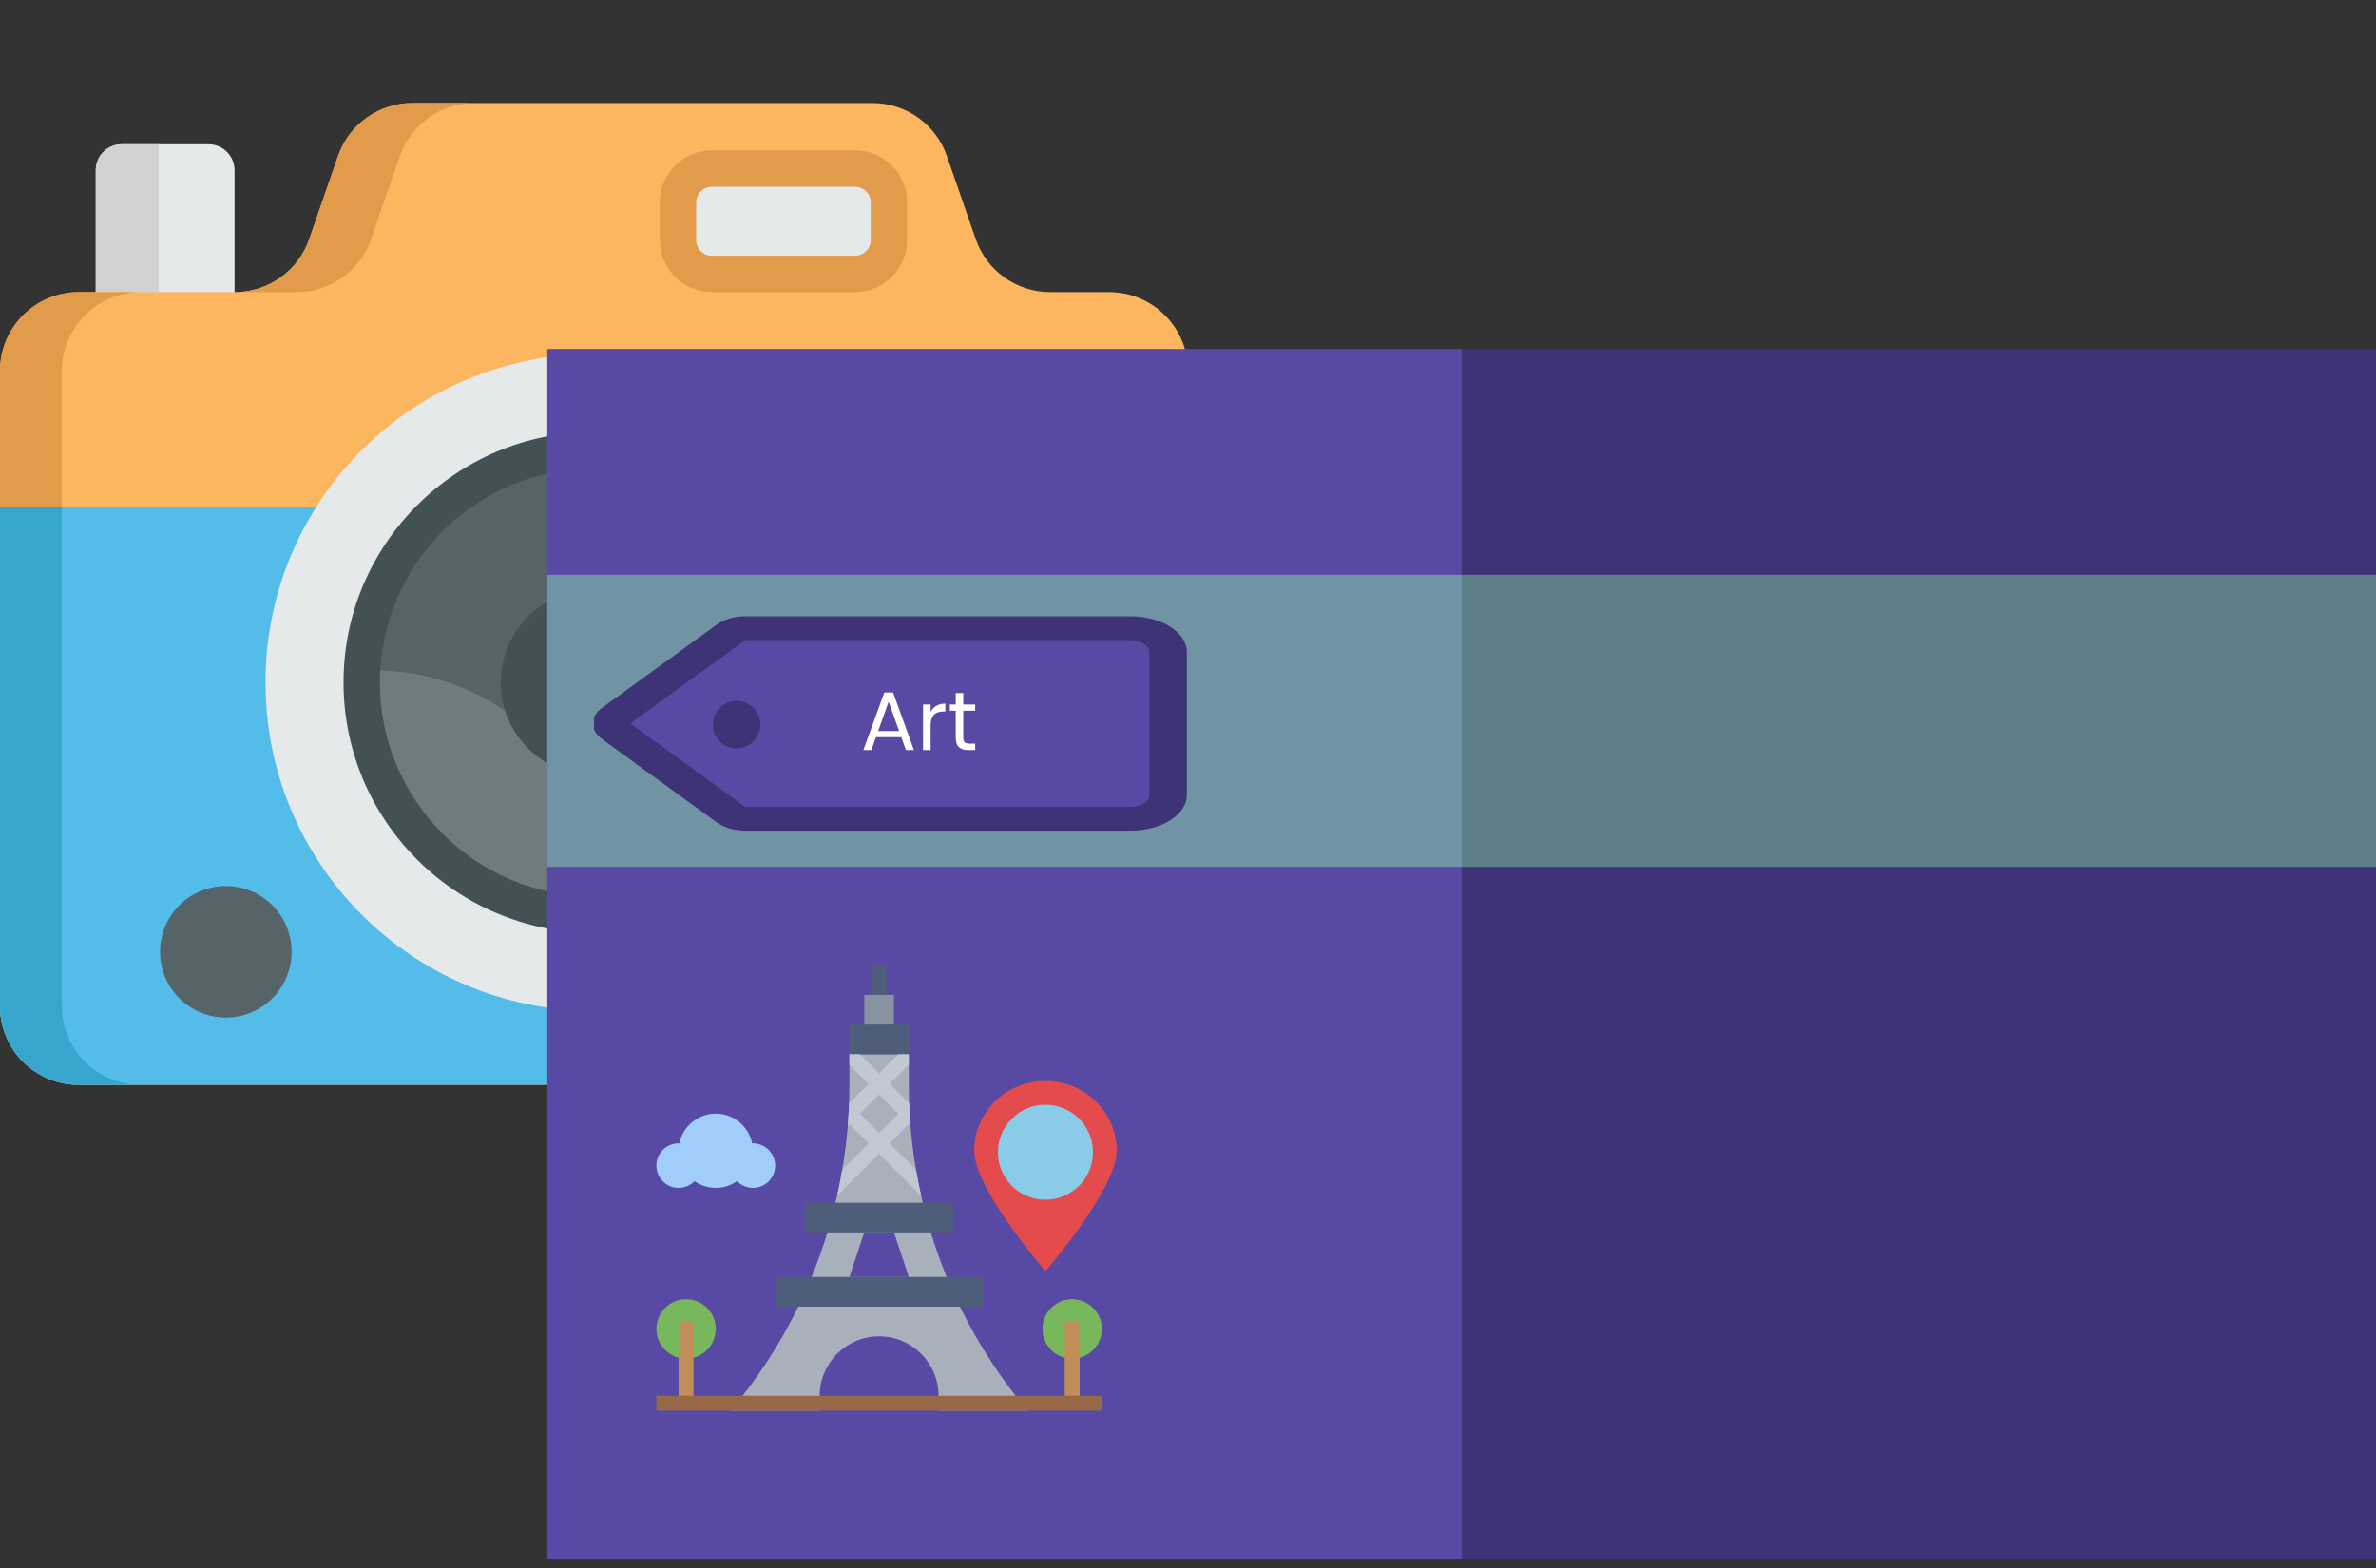 <svg width="200" height="132" viewBox="0 0 200 132" fill="none" xmlns="http://www.w3.org/2000/svg">
<rect x="0" y="0" width="200" height="132" fill="#333333" stroke="none"/>
<g id="poi">
<g id="camera 1">
<path id="Vector" d="M19.745 28.625V14.336C19.745 13.126 18.764 12.145 17.554 12.145H10.252C9.042 12.145 8.061 13.126 8.061 14.336V28.625" fill="#E5E9EA"/>
<path id="Vector_2" d="M13.367 28.625V12.145H10.252C9.042 12.145 8.061 13.126 8.061 14.336V28.625" fill="#D1D1D1"/>
<path id="Vector_3" d="M100 31.229V84.688C100 88.353 97.028 91.324 93.363 91.324H6.637C2.971 91.324 0 88.353 0 84.688V31.229C0 27.563 2.971 24.592 6.637 24.592H19.76C22.586 24.592 25.105 22.802 26.031 20.131L28.454 13.139C29.38 10.467 31.896 8.676 34.725 8.676H73.439C76.265 8.676 78.782 10.467 79.708 13.139L82.133 20.131C83.059 22.802 85.575 24.592 88.402 24.592H93.363C97.028 24.592 100 27.563 100 31.229Z" fill="#FCB65F"/>
<g id="Group">
<path id="Vector_4" d="M11.841 91.324H6.637C2.971 91.324 0 88.353 0 84.688V31.229C0 27.563 2.971 24.592 6.637 24.592H11.428V24.604C7.955 24.818 5.204 27.702 5.204 31.229V84.688C5.204 88.353 8.176 91.324 11.841 91.324Z" fill="#E29A4B"/>
<path id="Vector_5" d="M39.929 8.676C37.1 8.676 34.584 10.467 33.658 13.139L31.235 20.131C30.308 22.802 27.79 24.592 24.964 24.592H20.511V24.549C23.025 24.263 25.188 22.563 26.031 20.131L28.453 13.139C29.38 10.467 31.896 8.676 34.725 8.676C34.725 8.676 39.929 8.676 39.929 8.676Z" fill="#E29A4B"/>
</g>
<path id="Vector_6" d="M100 42.653V84.688C100 88.353 97.028 91.325 93.363 91.325H6.637C2.971 91.325 0 88.353 0 84.688V42.653H100Z" fill="#53BCE9"/>
<path id="Vector_7" d="M11.841 91.324H6.637C2.971 91.324 0 88.353 0 84.688V42.653H5.204V84.688C5.204 88.353 8.176 91.324 11.841 91.324Z" fill="#36A6CE"/>
<path id="Vector_8" d="M50 85.1C65.271 85.1 77.651 72.72 77.651 57.449C77.651 42.178 65.271 29.798 50 29.798C34.729 29.798 22.349 42.178 22.349 57.449C22.349 72.72 34.729 85.1 50 85.1Z" fill="#E5E9EA"/>
<path id="Vector_9" d="M69.551 57.449C69.551 63.206 67.063 68.382 63.102 71.961C59.635 75.094 55.043 77.002 50 77.002C44.959 77.002 40.365 75.094 36.898 71.961C32.937 68.383 30.447 63.206 30.447 57.449C30.447 51.691 32.937 46.514 36.898 42.938C40.365 39.804 44.959 37.898 50 37.898C55.043 37.898 59.635 39.806 63.102 42.938C67.063 46.516 69.551 51.692 69.551 57.449Z" fill="#566368"/>
<g id="Group_2">
<path id="Vector_10" d="M63.824 43.624C67.895 47.695 69.795 53.114 69.525 58.446C64.193 58.715 58.774 56.815 54.703 52.744C50.633 48.673 48.732 43.255 49.003 37.924C54.334 37.653 59.753 39.553 63.824 43.624Z" fill="#6F7B7F"/>
<path id="Vector_11" d="M45.295 62.153C49.365 66.224 51.266 71.643 50.996 76.975C45.665 77.246 40.244 75.346 36.173 71.275C32.102 67.204 30.201 61.782 30.474 56.453C35.805 56.181 41.224 58.082 45.295 62.153Z" fill="#6F7B7F"/>
</g>
<g id="Group_3">
<path id="Vector_12" d="M49.999 78.531C38.375 78.531 28.917 69.074 28.917 57.449C28.917 45.824 38.375 36.367 49.999 36.367C61.624 36.367 71.082 45.824 71.082 57.449C71.082 69.074 61.624 78.531 49.999 78.531ZM49.999 39.428C40.062 39.428 31.978 47.512 31.978 57.449C31.978 67.386 40.062 75.47 49.999 75.47C59.936 75.47 68.021 67.386 68.021 57.449C68.021 47.512 59.936 39.428 49.999 39.428Z" fill="#435054"/>
<path id="Vector_13" d="M49.999 49.601C45.672 49.601 42.151 53.121 42.151 57.449C42.151 61.777 45.672 65.298 49.999 65.298C54.327 65.298 57.848 61.777 57.848 57.449C57.848 53.122 54.327 49.601 49.999 49.601Z" fill="#435054"/>
</g>
<path id="Vector_14" d="M59.933 23.062H71.961C73.542 23.062 74.824 21.78 74.824 20.199V17.048C74.824 15.467 73.543 14.185 71.961 14.185H59.933C58.352 14.185 57.07 15.467 57.07 17.048V20.199C57.07 21.78 58.352 23.062 59.933 23.062Z" fill="#E5E9EA"/>
<path id="Vector_15" d="M71.961 24.593H59.933C57.51 24.593 55.539 22.622 55.539 20.199V17.048C55.539 14.625 57.51 12.654 59.933 12.654H71.961C74.384 12.654 76.355 14.625 76.355 17.048V20.199C76.355 22.622 74.384 24.593 71.961 24.593ZM59.933 15.715C59.198 15.715 58.6 16.313 58.6 17.048V20.199C58.6 20.934 59.198 21.531 59.933 21.531H71.961C72.696 21.531 73.293 20.933 73.293 20.199V17.048C73.293 16.313 72.696 15.716 71.961 15.716C71.961 15.715 59.933 15.715 59.933 15.715Z" fill="#E29A4B"/>
<path id="Vector_16" d="M19.01 85.659C22.067 85.659 24.545 83.181 24.545 80.125C24.545 77.068 22.067 74.59 19.01 74.59C15.953 74.59 13.475 77.068 13.475 80.125C13.475 83.181 15.953 85.659 19.01 85.659Z" fill="#566368"/>
</g>
<g id="Group_4">
<path id="Vector_17" d="M46.069 29.378V131.281H123.034L135.097 85.425L123.034 29.378H46.069Z" fill="#584AA4"/>
<path id="Vector_18" d="M123.034 29.378H200V131.281H123.034V29.378Z" fill="#3E3377"/>
</g>
<g id="Group_5">
<path id="Vector_19" d="M46.069 48.391V72.978H123.034L133.467 59.396L123.034 48.391H46.069Z" fill="#7194A4"/>
</g>
<path id="Vector_20" d="M123.034 48.391H200V72.978H123.034V48.391Z" fill="#5E808A"/>
<g id="eiffel-tower 1">
<path id="Vector_21" d="M73.375 81.25H74.625V84.375H73.375V81.25Z" fill="#4D5D7A"/>
<path id="Vector_22" d="M80.875 110.14L79.685 107.5C79.181 106.272 78.734 105.02 78.347 103.75L77.668 101.25C76.897 98.029 76.5 94.707 76.5 91.351V88.75H71.5V91.351C71.5 94.708 71.103 98.029 70.332 101.25L69.653 103.75C69.266 105.02 68.819 106.272 68.315 107.5L67.194 110C65.673 113.118 63.766 116.059 61.5 118.75H69V117.5C69 114.739 71.239 112.5 74 112.5C76.761 112.5 79 114.739 79 117.5V118.75H86.5C84.268 116.099 82.384 113.206 80.875 110.14V110.14ZM71.5 107.5L72.75 103.75H75.25L76.5 107.5H71.5Z" fill="#A8B0BC"/>
<path id="Vector_23" d="M71.5 86.25H76.5V88.75H71.5V86.25Z" fill="#4D5D7A"/>
<path id="Vector_24" d="M72.75 83.75H75.25V86.25H72.75V83.75Z" fill="#8892A0"/>
<path id="Vector_25" d="M65.25 107.5H82.75V110H65.25V107.5Z" fill="#4D5D7A"/>
<path id="Vector_26" d="M67.75 101.25H80.25V103.75H67.75V101.25Z" fill="#4D5D7A"/>
<path id="Vector_27" d="M57.75 114.375C59.131 114.375 60.25 113.256 60.25 111.875C60.25 110.494 59.131 109.375 57.75 109.375C56.369 109.375 55.25 110.494 55.25 111.875C55.25 113.256 56.369 114.375 57.75 114.375Z" fill="#78B75B"/>
<path id="Vector_28" d="M90.25 114.375C91.631 114.375 92.75 113.256 92.75 111.875C92.75 110.494 91.631 109.375 90.25 109.375C88.869 109.375 87.75 110.494 87.75 111.875C87.75 113.256 88.869 114.375 90.25 114.375Z" fill="#78B75B"/>
<path id="Vector_29" d="M63.375 96.25C63.354 96.25 63.334 96.256 63.312 96.256C63.026 94.827 61.764 93.75 60.25 93.75C58.736 93.75 57.474 94.827 57.188 96.256C57.166 96.256 57.146 96.25 57.125 96.25C56.089 96.25 55.25 97.089 55.25 98.125C55.25 99.161 56.089 100 57.125 100C57.651 100 58.124 99.782 58.464 99.434C58.971 99.789 59.585 100 60.25 100C60.915 100 61.529 99.789 62.036 99.434C62.376 99.782 62.849 100 63.375 100C64.411 100 65.25 99.161 65.25 98.125C65.25 97.089 64.411 96.25 63.375 96.25V96.25Z" fill="#A1CDFB"/>
<path id="Vector_30" d="M90.875 96.25C90.854 96.25 90.834 96.256 90.812 96.256C90.526 94.827 89.264 93.75 87.75 93.75C86.236 93.75 84.974 94.827 84.688 96.256C84.666 96.256 84.646 96.25 84.625 96.25C83.589 96.25 82.75 97.089 82.75 98.125C82.75 99.161 83.589 100 84.625 100C85.151 100 85.624 99.782 85.964 99.434C86.471 99.789 87.085 100 87.75 100C88.415 100 89.029 99.789 89.536 99.434C89.876 99.782 90.349 100 90.875 100C91.911 100 92.75 99.161 92.75 98.125C92.75 97.089 91.911 96.25 90.875 96.25V96.25Z" fill="#A1CDFB"/>
<path id="Vector_31" d="M57.125 111.25H58.375V118.125H57.125V111.25Z" fill="#C18E59"/>
<path id="Vector_32" d="M89.625 111.25H90.875V118.125H89.625V111.25Z" fill="#C18E59"/>
<path id="Vector_33" d="M77.104 98.47L74.884 96.25L76.5 94.634L76.641 94.775C76.59 94.131 76.551 93.485 76.528 92.838L76.5 92.866L74.884 91.25L76.5 89.634V88.75H75.616L74 90.366L72.384 88.75H71.5V89.634L73.116 91.25L71.5 92.866L71.471 92.838C71.449 93.486 71.411 94.132 71.358 94.776L71.5 94.634L73.116 96.25L70.896 98.47C70.771 99.209 70.625 99.943 70.461 100.673L74 97.134L77.539 100.673C77.375 99.943 77.23 99.209 77.104 98.47V98.47ZM72.384 93.75L74 92.134L75.616 93.75L74 95.366L72.384 93.75Z" fill="#C1C8D1"/>
<path id="Vector_34" d="M55.25 117.5H92.75V118.75H55.25V117.5Z" fill="#976947"/>
<path id="Vector_35" d="M94 96.867C94 95.311 93.368 93.819 92.243 92.718C91.117 91.618 89.591 91 88 91C86.409 91 84.883 91.618 83.757 92.718C82.632 93.819 82 95.311 82 96.867C82 100.107 88 107 88 107C88 107 94 100.107 94 96.867Z" fill="#E44B4D"/>
<path id="Vector_36" d="M88 101C90.209 101 92 99.209 92 97C92 94.791 90.209 93 88 93C85.791 93 84 94.791 84 97C84 99.209 85.791 101 88 101Z" fill="#8ACCE7"/>
</g>
<g id="tag 4" clip-path="url(#clip0)">
<path id="Vector_37" d="M95.166 52.885H62.727C62.272 52.885 61.839 53.009 61.538 53.227L51.868 60.244C51.346 60.622 51.346 61.187 51.868 61.565L61.538 68.582C61.838 68.8 62.272 68.924 62.727 68.924H95.166C96.91 68.924 98.324 68.026 98.324 66.919V54.89C98.324 53.783 96.91 52.885 95.166 52.885Z" fill="#584AA4"/>
<path id="Vector_38" d="M95.166 69.926H62.727C61.816 69.927 60.949 69.677 60.349 69.242L50.679 62.224C49.643 61.467 49.643 60.342 50.679 59.584L60.349 52.567C60.949 52.132 61.816 51.882 62.727 51.882H95.166C97.782 51.882 99.903 53.229 99.903 54.889V66.919C99.903 68.58 97.782 69.926 95.166 69.926V69.926ZM62.727 53.887L53.057 60.904L62.727 67.921H95.166C96.038 67.921 96.745 67.472 96.745 66.919V54.89C96.745 54.336 96.038 53.887 95.166 53.887H62.727Z" fill="#3E3377"/>
<path id="Art" d="M75.865 62.058H73.737L73.345 63.143H72.673L74.437 58.292H75.172L76.929 63.143H76.257L75.865 62.058ZM75.683 61.54L74.801 59.076L73.919 61.54H75.683ZM78.335 59.93C78.447 59.711 78.606 59.54 78.811 59.419C79.021 59.297 79.275 59.237 79.574 59.237V59.895H79.406C78.692 59.895 78.335 60.282 78.335 61.057V63.143H77.698V59.307H78.335V59.93ZM81.086 59.832V62.093C81.086 62.279 81.126 62.413 81.205 62.492C81.284 62.566 81.422 62.604 81.618 62.604H82.087V63.143H81.513C81.159 63.143 80.892 63.061 80.715 62.898C80.538 62.734 80.449 62.466 80.449 62.093V59.832H79.952V59.307H80.449V58.341H81.086V59.307H82.087V59.832H81.086Z" fill="white"/>
<circle id="Ellipse 2" cx="62" cy="61" r="2" fill="#3E3377"/>
</g>
</g>
<defs>
<clipPath id="clip0">
<rect width="50" height="31.746" fill="white" transform="translate(50 45)"/>
</clipPath>
</defs>
</svg>
